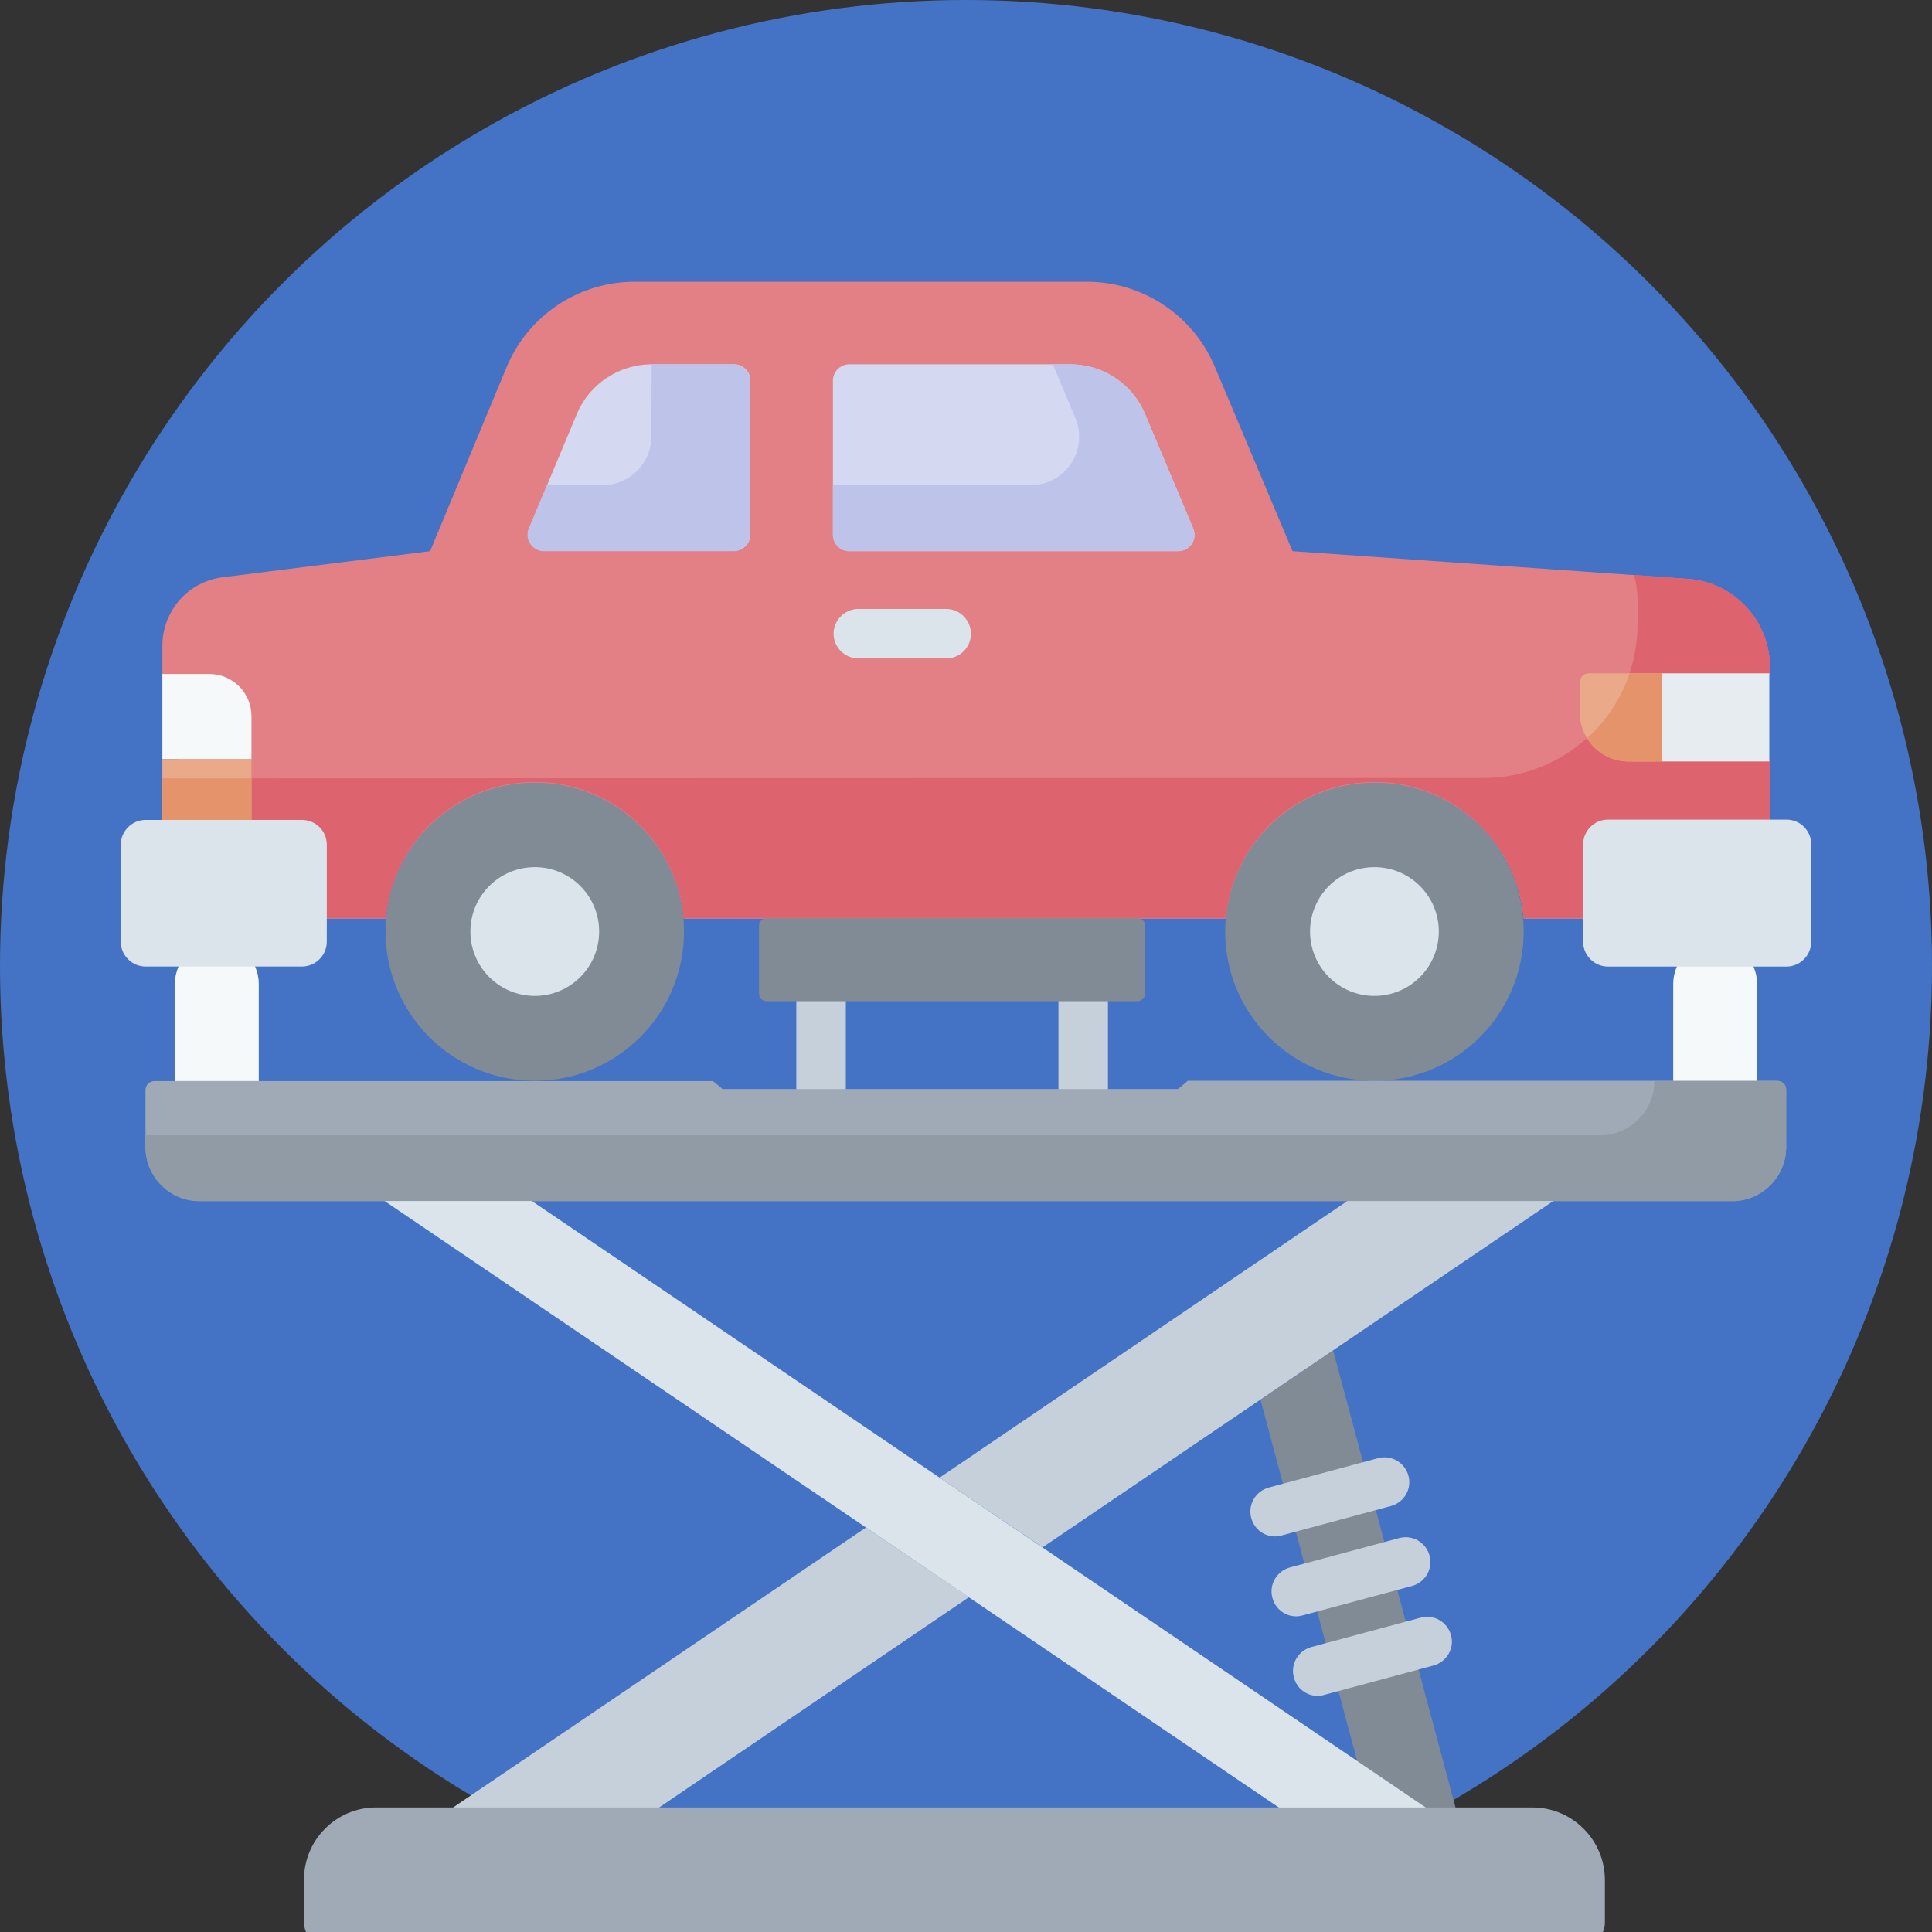 <svg width="48" height="48" viewBox="0 0 48 48" fill="none" xmlns="http://www.w3.org/2000/svg">
<rect x="0" y="0" width="48" height="48" fill="#333333" stroke="none"/>
<g clip-path="url(#clip0)">
<circle cx="24" cy="24" r="24" fill="#4473C5"/>
<g clip-path="url(#clip1)">
<path d="M20.399 27.663C20.062 27.663 19.784 27.385 19.784 27.048V24.866C19.784 24.53 20.062 24.251 20.399 24.251C20.735 24.251 21.014 24.53 21.014 24.866V27.048C21.014 27.393 20.735 27.663 20.399 27.663Z" fill="#C6D0DA"/>
<path d="M26.912 27.663C26.576 27.663 26.297 27.385 26.297 27.048V24.866C26.297 24.53 26.576 24.251 26.912 24.251C27.248 24.251 27.527 24.53 27.527 24.866V27.048C27.527 27.393 27.248 27.663 26.912 27.663Z" fill="#C6D0DA"/>
<path d="M13.287 26.851C15.335 26.851 16.994 25.191 16.994 23.143C16.994 21.096 15.335 19.436 13.287 19.436C11.239 19.436 9.579 21.096 9.579 23.143C9.579 25.191 11.239 26.851 13.287 26.851Z" fill="#808B95"/>
<path d="M34.147 26.851C36.195 26.851 37.855 25.191 37.855 23.143C37.855 21.096 36.195 19.436 34.147 19.436C32.099 19.436 30.439 21.096 30.439 23.143C30.439 25.191 32.099 26.851 34.147 26.851Z" fill="#808B95"/>
<path d="M34.147 24.743C35.031 24.743 35.747 24.027 35.747 23.144C35.747 22.26 35.031 21.544 34.147 21.544C33.264 21.544 32.548 22.26 32.548 23.144C32.548 24.027 33.264 24.743 34.147 24.743Z" fill="#DAE4EA"/>
<path d="M13.287 24.743C14.17 24.743 14.886 24.027 14.886 23.144C14.886 22.26 14.17 21.544 13.287 21.544C12.403 21.544 11.687 22.26 11.687 23.144C11.687 24.027 12.403 24.743 13.287 24.743Z" fill="#DAE4EA"/>
<path d="M41.94 14.383L32.113 13.694L30.177 9.1C29.636 7.829 28.389 7 27.002 7H15.764C14.378 7 13.123 7.837 12.589 9.116L10.686 13.694L5.535 14.342C4.673 14.448 4.034 15.178 4.034 16.048V16.753L4.854 20.994H7.504V22.824H9.587C9.751 20.929 11.343 19.444 13.287 19.444C15.231 19.444 16.814 20.929 16.986 22.824H30.456C30.62 20.929 32.211 19.444 34.156 19.444C36.1 19.444 37.683 20.929 37.855 22.824H39.955V20.986H43.975V18.936L43.154 18.238L43.975 16.745V16.573C43.966 15.416 43.081 14.465 41.94 14.383Z" fill="#E28086"/>
<path d="M41.94 14.383L40.595 14.284C40.652 14.481 40.685 14.694 40.685 14.916V15.498C40.685 17.615 38.971 19.329 36.854 19.329L4.034 19.337V20.978H7.504V22.807H9.587C9.751 20.912 11.343 19.427 13.287 19.427C15.231 19.427 16.814 20.912 16.986 22.807H30.456C30.62 20.912 32.211 19.427 34.156 19.427C36.091 19.427 37.683 20.912 37.855 22.807H39.955V20.97H43.975V18.919L43.154 18.156L43.975 16.729V16.556C43.966 15.416 43.081 14.465 41.94 14.383Z" fill="#DD636E"/>
<path d="M16.191 9.051C15.379 9.051 14.64 9.543 14.329 10.29L13.147 13.12C13.032 13.39 13.229 13.685 13.525 13.685H18.233C18.463 13.685 18.643 13.505 18.643 13.275V9.461C18.643 9.231 18.463 9.051 18.233 9.051H16.191Z" fill="#D5D8F1"/>
<path d="M28.446 10.281C28.134 9.535 27.396 9.051 26.592 9.051H21.104C20.875 9.051 20.694 9.231 20.694 9.461V13.284C20.694 13.513 20.875 13.694 21.104 13.694H29.266C29.562 13.694 29.759 13.398 29.644 13.128L28.446 10.281Z" fill="#D5D8F1"/>
<path d="M16.191 9.051C16.182 9.051 16.182 9.059 16.191 9.051L16.182 10.847C16.182 11.512 15.641 12.053 14.977 12.053H13.59L13.139 13.128C13.024 13.398 13.221 13.694 13.516 13.694H18.225C18.455 13.694 18.635 13.513 18.635 13.284V9.461C18.635 9.231 18.455 9.051 18.225 9.051H16.191Z" fill="#BEC3EA"/>
<path d="M28.446 10.281C28.134 9.535 27.396 9.051 26.592 9.051H26.157L26.715 10.38C27.052 11.175 26.469 12.053 25.608 12.053H20.694V13.284C20.694 13.513 20.875 13.694 21.104 13.694H29.266C29.562 13.694 29.759 13.398 29.644 13.128L28.446 10.281Z" fill="#BEC3EA"/>
<path d="M39.25 16.95V17.705C39.25 18.377 39.791 18.919 40.464 18.919H41.3V16.729H39.471C39.348 16.729 39.25 16.827 39.25 16.95Z" fill="#EAAA89"/>
<path d="M40.472 18.919H41.309V16.729H40.488C40.275 17.352 39.914 17.902 39.438 18.336C39.643 18.689 40.029 18.919 40.472 18.919Z" fill="#E4936B"/>
<path d="M41.3 16.729H43.958V18.919H41.3V16.729Z" fill="#E7ECF1"/>
<path d="M6.248 17.795C6.248 17.213 5.781 16.745 5.198 16.745H4.034V18.861H6.248V17.795Z" fill="#F6F9F9"/>
<path d="M4.034 18.861H6.248V20.978H4.034V18.861Z" fill="#EAAA89"/>
<path d="M4.034 19.338H6.248V20.979H4.034V19.338Z" fill="#E4936B"/>
<path d="M5.387 23.398C4.813 23.398 4.345 23.866 4.345 24.44V26.86H6.429V24.44C6.429 23.866 5.961 23.398 5.387 23.398Z" fill="#F6F9F9"/>
<path d="M42.613 23.398C43.187 23.398 43.655 23.866 43.655 24.44V26.86H41.571V24.44C41.571 23.866 42.039 23.398 42.613 23.398Z" fill="#F6F9F9"/>
<path d="M31.317 34.776L33.721 43.758L36.329 45.53L33.122 33.554L31.317 34.776Z" fill="#808B95"/>
<path d="M28.266 24.874H19.045C18.939 24.874 18.857 24.792 18.857 24.686V23.004C18.857 22.898 18.939 22.815 19.045 22.815H28.266C28.372 22.815 28.454 22.898 28.454 23.004V24.686C28.446 24.784 28.364 24.874 28.266 24.874Z" fill="#808B95"/>
<path d="M29.504 26.86L29.266 27.057H17.954L17.716 26.86H3.837C3.714 26.86 3.615 26.958 3.615 27.081V28.492C3.615 29.239 4.222 29.837 4.961 29.837H43.031C43.778 29.837 44.377 29.23 44.377 28.492V27.073C44.377 26.95 44.278 26.852 44.155 26.852H29.504V26.86Z" fill="#A0AAB7"/>
<path d="M41.103 26.859C41.103 27.598 40.496 28.205 39.758 28.205H3.615V28.5C3.615 29.247 4.222 29.845 4.961 29.845H43.031C43.778 29.845 44.377 29.238 44.377 28.5V27.081C44.377 26.958 44.278 26.859 44.155 26.859H41.103Z" fill="#909BA5"/>
<path d="M9.554 29.838L32.679 45.522H36.329L13.213 29.838H9.554Z" fill="#DAE4EA"/>
<path d="M10.35 45.522H15.469L24.074 39.681L21.515 37.95L10.35 45.522Z" fill="#C6D0DA"/>
<path d="M33.475 29.838L23.344 36.712L25.903 38.443L38.593 29.838H33.475Z" fill="#C6D0DA"/>
<path d="M23.508 16.359H21.326C20.989 16.359 20.71 16.081 20.71 15.744C20.71 15.408 20.989 15.129 21.326 15.129H23.508C23.844 15.129 24.123 15.408 24.123 15.744C24.123 16.081 23.852 16.359 23.508 16.359Z" fill="#DAE4EA"/>
<path d="M7.504 20.371H3.615C3.279 20.371 3 20.65 3 20.986V23.398C3 23.734 3.279 24.013 3.615 24.013H7.504C7.84 24.013 8.119 23.734 8.119 23.398V20.986C8.119 20.642 7.84 20.371 7.504 20.371Z" fill="#DAE4EA"/>
<path d="M44.385 20.363H39.947C39.611 20.363 39.332 20.642 39.332 20.979V23.398C39.332 23.735 39.611 24.014 39.947 24.014H44.385C44.721 24.014 45 23.735 45 23.398V20.979C45 20.634 44.721 20.363 44.385 20.363Z" fill="#DAE4EA"/>
<path d="M38.077 44.906H9.341C8.357 44.906 7.553 45.71 7.553 46.694V47.761C7.553 48.097 7.832 48.376 8.168 48.376H39.258C39.594 48.376 39.873 48.097 39.873 47.761V46.694C39.865 45.71 39.061 44.906 38.077 44.906Z" fill="#A0AAB7"/>
<path d="M31.678 38.172C31.407 38.172 31.161 37.992 31.087 37.713C30.997 37.385 31.194 37.048 31.522 36.958L34.237 36.228C34.566 36.138 34.902 36.335 34.992 36.663C35.082 36.991 34.886 37.327 34.557 37.417L31.842 38.148C31.785 38.164 31.727 38.172 31.678 38.172Z" fill="#C6D0DA"/>
<path d="M32.736 42.134C32.466 42.134 32.219 41.954 32.146 41.675C32.056 41.346 32.252 41.01 32.581 40.92L35.296 40.19C35.624 40.1 35.96 40.297 36.05 40.625C36.141 40.953 35.944 41.289 35.616 41.379L32.9 42.109C32.843 42.126 32.794 42.134 32.736 42.134Z" fill="#C6D0DA"/>
<path d="M32.203 40.157C31.932 40.157 31.686 39.977 31.613 39.698C31.522 39.37 31.719 39.034 32.047 38.943L34.763 38.213C35.091 38.123 35.427 38.32 35.517 38.648C35.607 38.976 35.41 39.312 35.082 39.403L32.367 40.133C32.31 40.149 32.261 40.157 32.203 40.157Z" fill="#C6D0DA"/>
</g>
</g>
<defs>
<clipPath id="clip0">
<rect width="48" height="48" fill="white"/>
</clipPath>
<clipPath id="clip1">
<rect width="42" height="41.385" fill="white" transform="translate(3 7)"/>
</clipPath>
</defs>
</svg>
